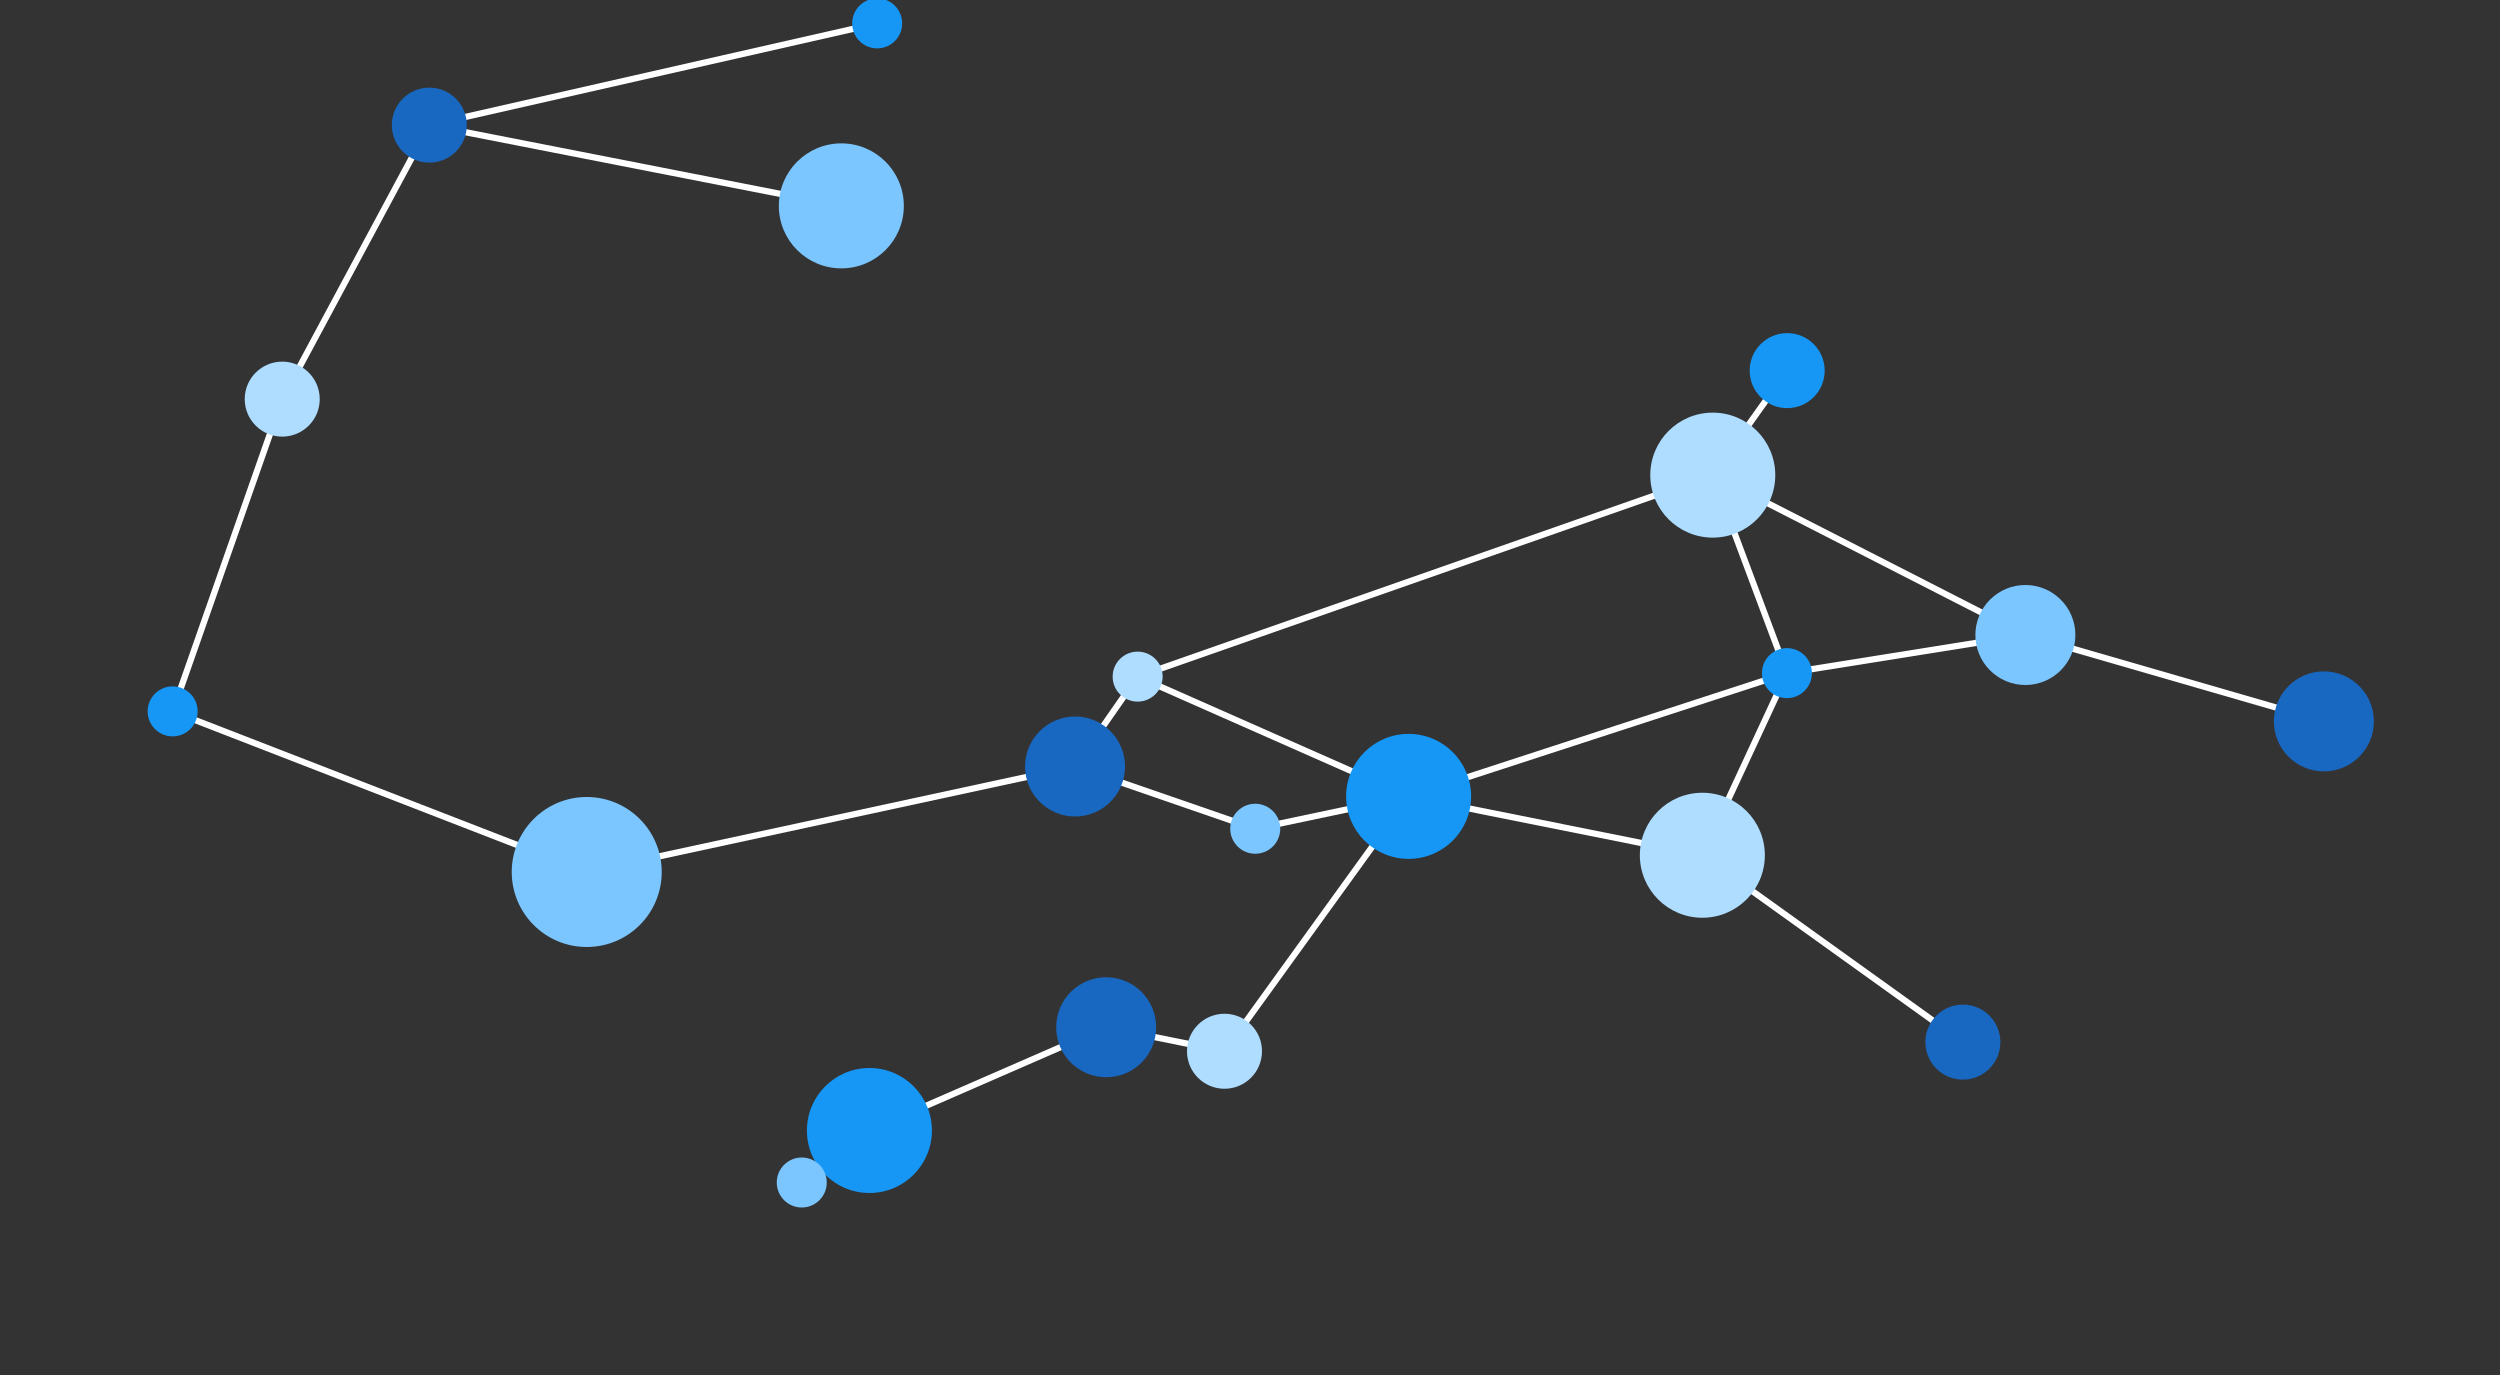 <svg id="Layer_1" data-name="Layer 1" xmlns="http://www.w3.org/2000/svg" height="220" width="400" viewBox="0 0 200 110">
  <rect x="0" y="0" width="200" height="110" fill="#333333" stroke="none"/>
  <defs>
    <style>.cls-1{fill:#1697f6;}.cls-2{fill:#7bc6ff;}.cls-3{fill:#1867c0;}.cls-4{fill:#aeddff;}.l{stroke:rgb(255,255,255);stroke-width:0.5}</style>
  </defs>
  <line class="l" x1="70.174" y1="1.87" x2="34.346" y2="10.01" />
  <line class="l" x1="67.307" y1="16.47" x2="34.346" y2="10.01" />
  <line class="l" x1="34.346" y1="10.01" x2="22.578" y2="31.93" />
  <line class="l" x1="22.578" y1="31.93" x2="13.812" y2="56.91" />
  <line class="l" x1="13.812" y1="56.91" x2="46.938" y2="69.76" />
  <line class="l" x1="46.938" y1="69.76" x2="86.004" y2="61.32" />
  <line class="l" x1="86.004" y1="61.32" x2="91.012" y2="54.13" />
  <line class="l" x1="86.004" y1="61.32" x2="100.419" y2="66.30" />
  <line class="l" x1="91.012" y1="54.13" x2="112.689" y2="63.71" />
  <line class="l" x1="100.419" y1="66.30" x2="112.689" y2="63.71" />
  <line class="l" x1="112.689" y1="63.71" x2="97.959" y2="84.10" />
  <line class="l" x1="97.959" y1="84.10" x2="88.494" y2="82.18" />
  <line class="l" x1="88.494" y1="82.18" x2="69.553" y2="90.44" />
  <line class="l" x1="69.553" y1="90.44" x2="64.141" y2="94.60" />
  <line class="l" x1="112.689" y1="63.71" x2="136.188" y2="68.42" />
  <line class="l" x1="136.188" y1="68.42" x2="157.031" y2="83.37" />
  <line class="l" x1="136.188" y1="68.42" x2="142.953" y2="53.85" />
  <line class="l" x1="112.689" y1="63.71" x2="142.953" y2="53.85" />
  <line class="l" x1="142.953" y1="53.85" x2="137.022" y2="38.01" />
  <line class="l" x1="91.012" y1="54.13" x2="137.022" y2="38.01" />
  <line class="l" x1="137.022" y1="38.01" x2="142.974" y2="29.65" />
  <line class="l" x1="137.022" y1="38.01" x2="162.03" y2="50.80" />
  <line class="l" x1="142.953" y1="53.85" x2="162.03" y2="50.80" />
  <line class="l" x1="162.03" y1="50.80" x2="185.91" y2="57.71" />

  <circle class="cls-1" cx="70.174" cy="1.87" r="2"/>
  <circle class="cls-2" cx="67.307" cy="16.47" r="5"/>
  <circle class="cls-3" cx="34.346" cy="10.01" r="3"/>
  <circle class="cls-4" cx="22.578" cy="31.93" r="3"/>
  <circle class="cls-1" cx="13.812" cy="56.91" r="2"/>
  <circle class="cls-2" cx="46.938" cy="69.76" r="6"/>
  <circle class="cls-3" cx="86.004" cy="61.32" r="4"/>
  <circle class="cls-4" cx="91.012" cy="54.13" r="2"/>
  <circle class="cls-1" cx="112.689" cy="63.71" r="5"/>
  <circle class="cls-2" cx="100.419" cy="66.30" r="2"/>
  <circle class="cls-3" cx="88.494" cy="82.18" r="4"/>
  <circle class="cls-4" cx="97.959" cy="84.10" r="3"/>
  <circle class="cls-1" cx="69.553" cy="90.44" r="5"/>
  <circle class="cls-2" cx="64.141" cy="94.60" r="2"/>
  <circle class="cls-3" cx="157.031" cy="83.37" r="3"/>
  <circle class="cls-4" cx="136.188" cy="68.42" r="5"/>
  <circle class="cls-1" cx="142.953" cy="53.85" r="2"/>
  <circle class="cls-2" cx="162.03" cy="50.80" r="4"/>
  <circle class="cls-3" cx="185.91" cy="57.71" r="4"/>
  <circle class="cls-4" cx="137.022" cy="38.01" r="5"/>
  <circle class="cls-1" cx="142.974" cy="29.65" r="3"/>
</svg>
